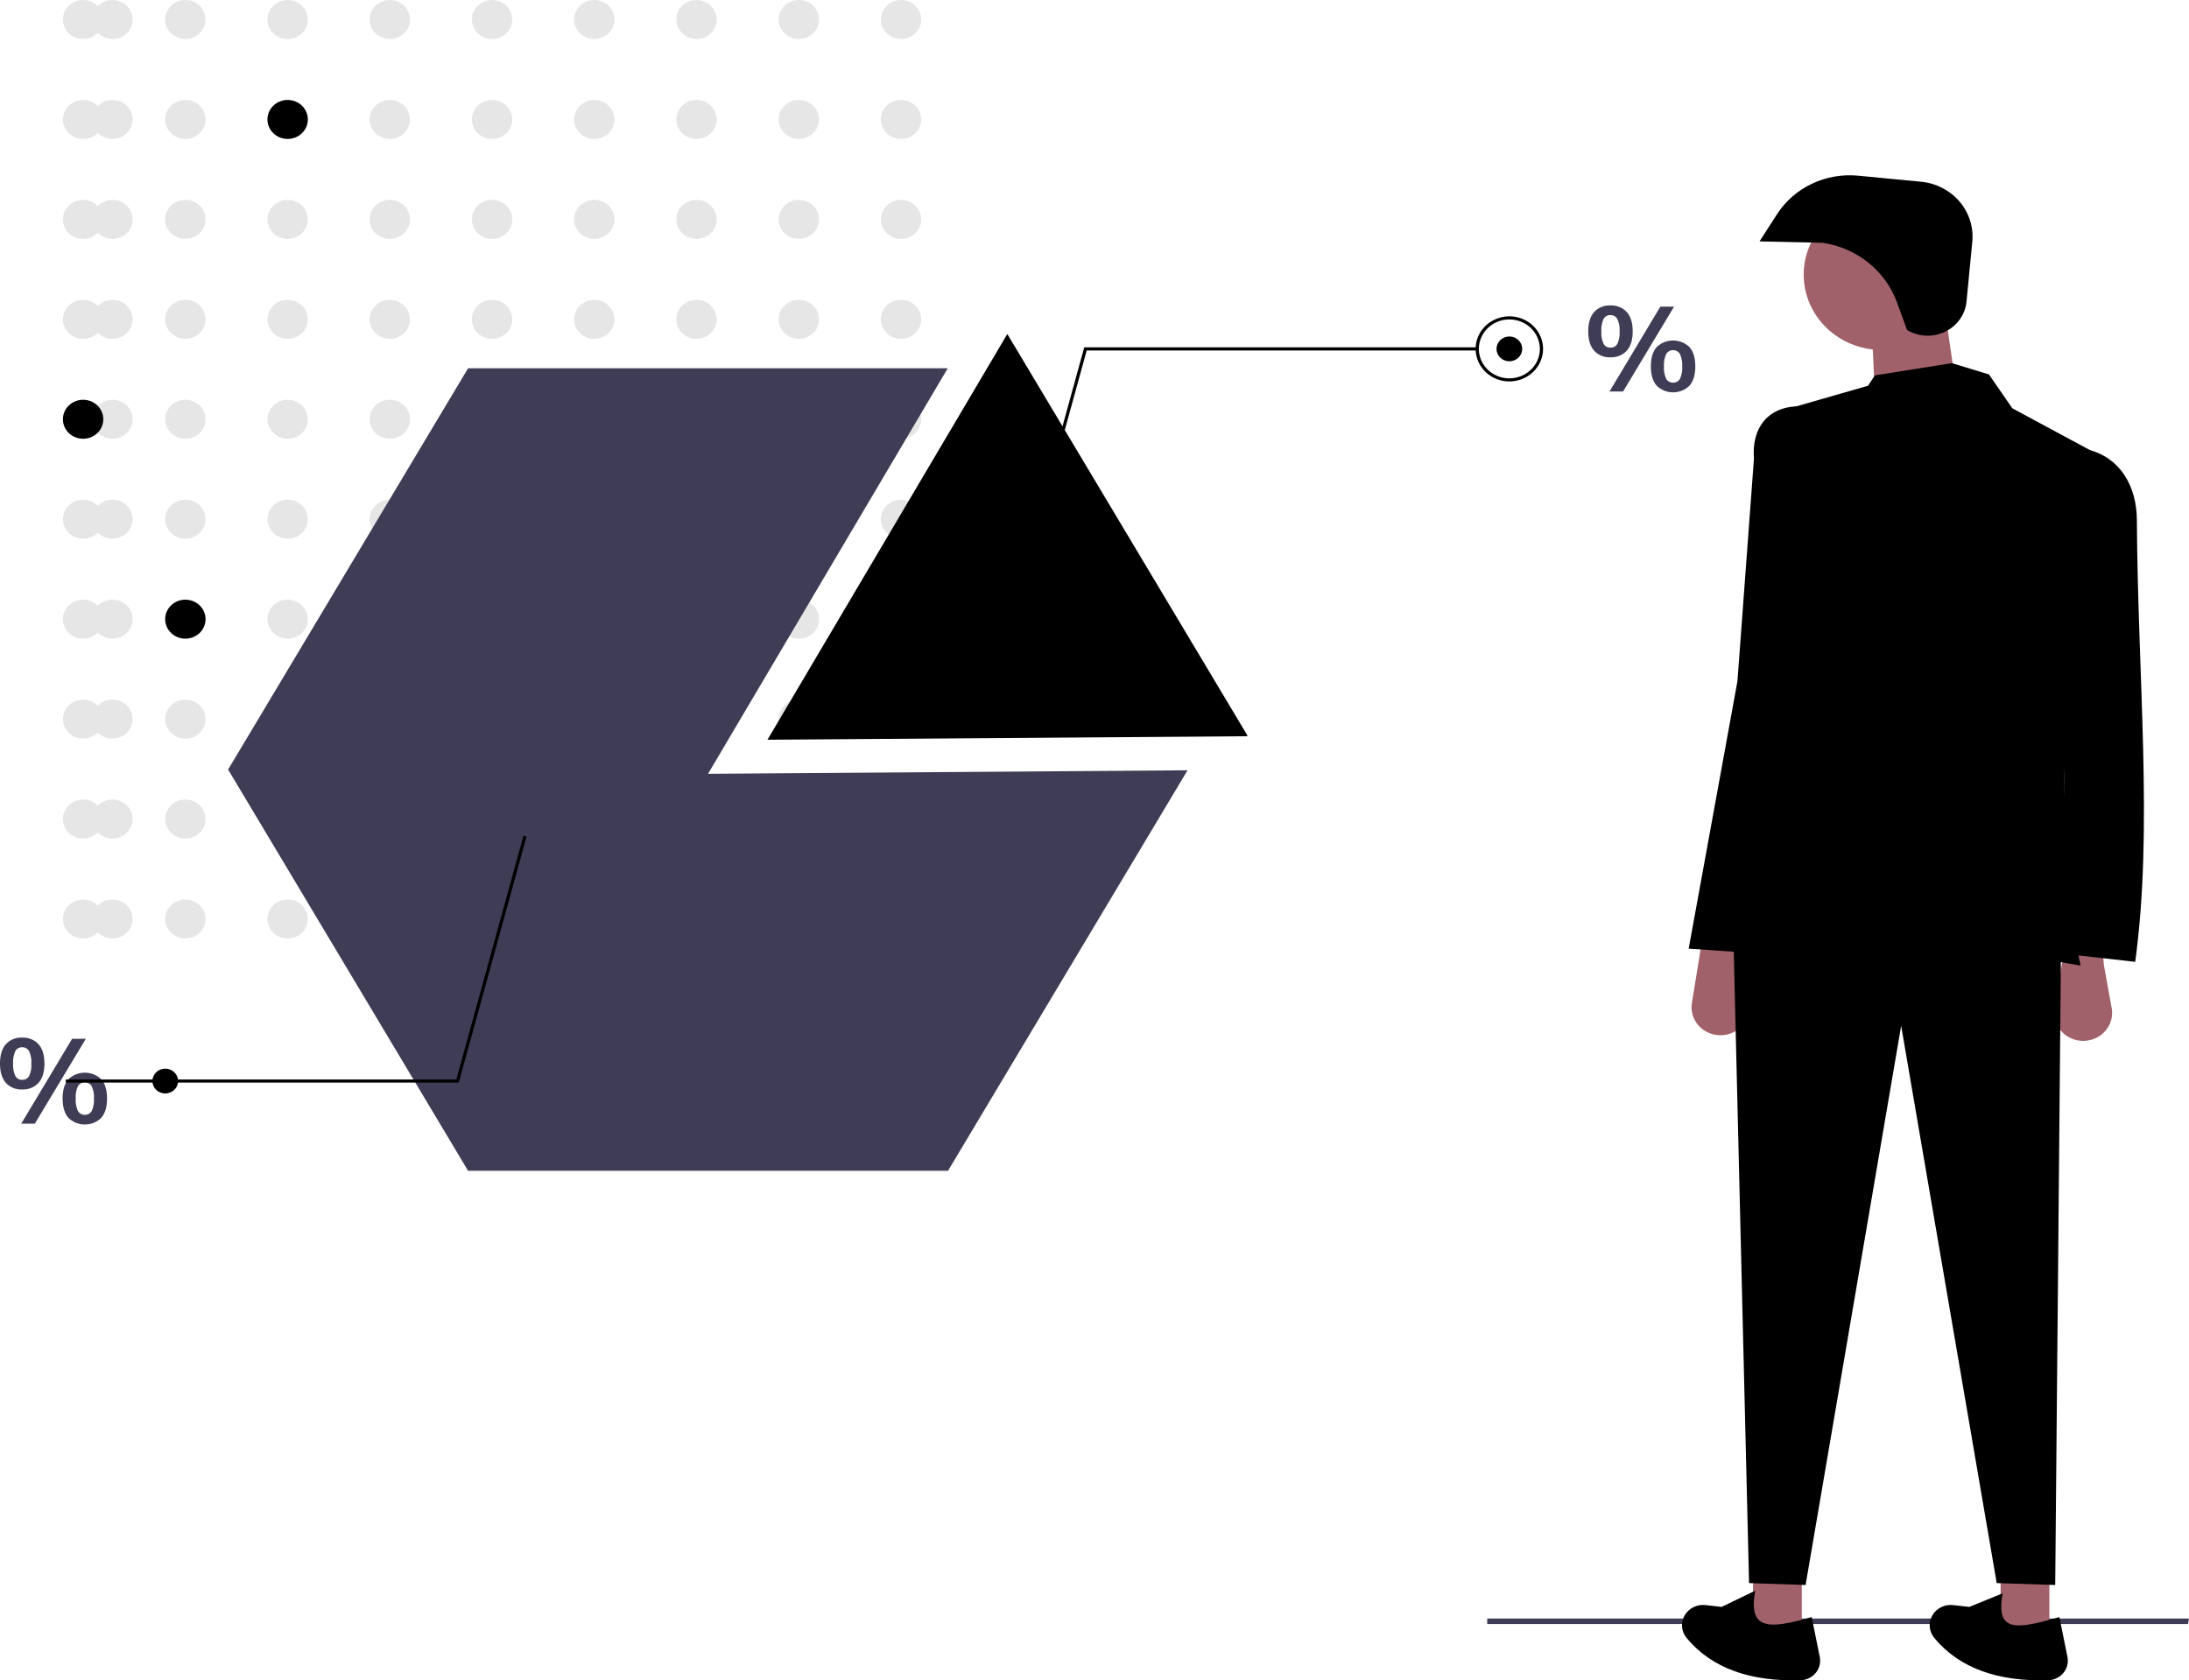 <svg width="577" height="443" viewBox="0 0 577 443" fill="none" xmlns="http://www.w3.org/2000/svg">
<path d="M576.727 428.156H392.019V426.699H577L576.727 428.156Z" fill="#3F3D56"/>
<path d="M29.644 10.281C32.584 10.281 34.968 7.98 34.968 5.141C34.968 2.302 32.584 0 29.644 0C26.704 0 24.32 2.302 24.32 5.141C24.32 7.98 26.704 10.281 29.644 10.281Z" fill="#E6E6E6"/>
<path d="M21.906 10.281C24.846 10.281 27.23 7.98 27.23 5.141C27.23 2.302 24.846 0 21.906 0C18.965 0 16.582 2.302 16.582 5.141C16.582 7.98 18.965 10.281 21.906 10.281Z" fill="#E6E6E6"/>
<path d="M48.859 10.281C51.799 10.281 54.183 7.98 54.183 5.141C54.183 2.302 51.799 0 48.859 0C45.919 0 43.535 2.302 43.535 5.141C43.535 7.98 45.919 10.281 48.859 10.281Z" fill="#E6E6E6"/>
<path d="M75.82 10.281C78.76 10.281 81.144 7.98 81.144 5.141C81.144 2.302 78.76 0 75.82 0C72.879 0 70.496 2.302 70.496 5.141C70.496 7.98 72.879 10.281 75.82 10.281Z" fill="#E6E6E6"/>
<path d="M102.745 10.281C105.686 10.281 108.069 7.98 108.069 5.141C108.069 2.302 105.686 0 102.745 0C99.805 0 97.421 2.302 97.421 5.141C97.421 7.98 99.805 10.281 102.745 10.281Z" fill="#E6E6E6"/>
<path d="M129.706 10.281C132.647 10.281 135.03 7.98 135.03 5.141C135.03 2.302 132.647 0 129.706 0C126.766 0 124.382 2.302 124.382 5.141C124.382 7.98 126.766 10.281 129.706 10.281Z" fill="#E6E6E6"/>
<path d="M156.648 10.281C159.588 10.281 161.972 7.98 161.972 5.141C161.972 2.302 159.588 0 156.648 0C153.707 0 151.324 2.302 151.324 5.141C151.324 7.98 153.707 10.281 156.648 10.281Z" fill="#E6E6E6"/>
<path d="M183.589 10.281C186.529 10.281 188.913 7.98 188.913 5.141C188.913 2.302 186.529 0 183.589 0C180.649 0 178.265 2.302 178.265 5.141C178.265 7.98 180.649 10.281 183.589 10.281Z" fill="#E6E6E6"/>
<path d="M210.566 10.281C213.506 10.281 215.89 7.98 215.89 5.141C215.89 2.302 213.506 0 210.566 0C207.625 0 205.242 2.302 205.242 5.141C205.242 7.98 207.625 10.281 210.566 10.281Z" fill="#E6E6E6"/>
<path d="M237.507 10.281C240.447 10.281 242.831 7.98 242.831 5.141C242.831 2.302 240.447 0 237.507 0C234.567 0 232.183 2.302 232.183 5.141C232.183 7.98 234.567 10.281 237.507 10.281Z" fill="#E6E6E6"/>
<path d="M29.644 36.631C32.584 36.631 34.968 34.33 34.968 31.491C34.968 28.651 32.584 26.35 29.644 26.35C26.704 26.35 24.32 28.651 24.32 31.491C24.32 34.33 26.704 36.631 29.644 36.631Z" fill="#E6E6E6"/>
<path d="M21.906 36.631C24.846 36.631 27.23 34.33 27.23 31.491C27.23 28.651 24.846 26.35 21.906 26.35C18.965 26.35 16.582 28.651 16.582 31.491C16.582 34.33 18.965 36.631 21.906 36.631Z" fill="#E6E6E6"/>
<path d="M48.859 36.631C51.799 36.631 54.183 34.33 54.183 31.491C54.183 28.651 51.799 26.35 48.859 26.35C45.918 26.35 43.535 28.651 43.535 31.491C43.535 34.33 45.918 36.631 48.859 36.631Z" fill="#E6E6E6"/>
<path d="M75.82 36.631C78.76 36.631 81.144 34.33 81.144 31.491C81.144 28.651 78.76 26.35 75.82 26.35C72.879 26.35 70.496 28.651 70.496 31.491C70.496 34.33 72.879 36.631 75.82 36.631Z" fill="black"/>
<path d="M102.745 36.631C105.686 36.631 108.069 34.33 108.069 31.491C108.069 28.651 105.686 26.35 102.745 26.35C99.805 26.35 97.421 28.651 97.421 31.491C97.421 34.33 99.805 36.631 102.745 36.631Z" fill="#E6E6E6"/>
<path d="M129.706 36.631C132.647 36.631 135.03 34.33 135.03 31.491C135.03 28.651 132.647 26.35 129.706 26.35C126.766 26.35 124.382 28.651 124.382 31.491C124.382 34.33 126.766 36.631 129.706 36.631Z" fill="#E6E6E6"/>
<path d="M156.648 36.631C159.588 36.631 161.972 34.33 161.972 31.491C161.972 28.651 159.588 26.35 156.648 26.35C153.707 26.35 151.324 28.651 151.324 31.491C151.324 34.33 153.707 36.631 156.648 36.631Z" fill="#E6E6E6"/>
<path d="M183.589 36.631C186.529 36.631 188.913 34.33 188.913 31.491C188.913 28.651 186.529 26.35 183.589 26.35C180.649 26.35 178.265 28.651 178.265 31.491C178.265 34.33 180.649 36.631 183.589 36.631Z" fill="#E6E6E6"/>
<path d="M210.566 36.631C213.506 36.631 215.89 34.33 215.89 31.491C215.89 28.651 213.506 26.35 210.566 26.35C207.625 26.35 205.242 28.651 205.242 31.491C205.242 34.33 207.625 36.631 210.566 36.631Z" fill="#E6E6E6"/>
<path d="M237.507 36.631C240.447 36.631 242.831 34.33 242.831 31.491C242.831 28.651 240.447 26.35 237.507 26.35C234.567 26.35 232.183 28.651 232.183 31.491C232.183 34.33 234.567 36.631 237.507 36.631Z" fill="#E6E6E6"/>
<path d="M29.644 62.979C32.584 62.979 34.968 60.677 34.968 57.838C34.968 54.999 32.584 52.697 29.644 52.697C26.704 52.697 24.32 54.999 24.32 57.838C24.32 60.677 26.704 62.979 29.644 62.979Z" fill="#E6E6E6"/>
<path d="M21.906 62.979C24.846 62.979 27.23 60.677 27.23 57.838C27.23 54.999 24.846 52.697 21.906 52.697C18.965 52.697 16.582 54.999 16.582 57.838C16.582 60.677 18.965 62.979 21.906 62.979Z" fill="#E6E6E6"/>
<path d="M48.859 62.979C51.799 62.979 54.183 60.677 54.183 57.838C54.183 54.999 51.799 52.697 48.859 52.697C45.918 52.697 43.535 54.999 43.535 57.838C43.535 60.677 45.918 62.979 48.859 62.979Z" fill="#E6E6E6"/>
<path d="M75.82 62.979C78.76 62.979 81.144 60.677 81.144 57.838C81.144 54.999 78.76 52.697 75.82 52.697C72.879 52.697 70.496 54.999 70.496 57.838C70.496 60.677 72.879 62.979 75.82 62.979Z" fill="#E6E6E6"/>
<path d="M102.745 62.979C105.686 62.979 108.069 60.677 108.069 57.838C108.069 54.999 105.686 52.697 102.745 52.697C99.805 52.697 97.421 54.999 97.421 57.838C97.421 60.677 99.805 62.979 102.745 62.979Z" fill="#E6E6E6"/>
<path d="M129.706 62.979C132.647 62.979 135.03 60.677 135.03 57.838C135.03 54.999 132.647 52.697 129.706 52.697C126.766 52.697 124.382 54.999 124.382 57.838C124.382 60.677 126.766 62.979 129.706 62.979Z" fill="#E6E6E6"/>
<path d="M156.648 62.979C159.588 62.979 161.972 60.677 161.972 57.838C161.972 54.999 159.588 52.697 156.648 52.697C153.707 52.697 151.324 54.999 151.324 57.838C151.324 60.677 153.707 62.979 156.648 62.979Z" fill="#E6E6E6"/>
<path d="M183.589 62.979C186.529 62.979 188.913 60.677 188.913 57.838C188.913 54.999 186.529 52.697 183.589 52.697C180.649 52.697 178.265 54.999 178.265 57.838C178.265 60.677 180.649 62.979 183.589 62.979Z" fill="#E6E6E6"/>
<path d="M210.566 62.979C213.506 62.979 215.89 60.677 215.89 57.838C215.89 54.999 213.506 52.697 210.566 52.697C207.625 52.697 205.242 54.999 205.242 57.838C205.242 60.677 207.625 62.979 210.566 62.979Z" fill="#E6E6E6"/>
<path d="M237.507 62.979C240.447 62.979 242.831 60.677 242.831 57.838C242.831 54.999 240.447 52.697 237.507 52.697C234.567 52.697 232.183 54.999 232.183 57.838C232.183 60.677 234.567 62.979 237.507 62.979Z" fill="#E6E6E6"/>
<path d="M29.644 89.329C32.584 89.329 34.968 87.027 34.968 84.188C34.968 81.349 32.584 79.047 29.644 79.047C26.704 79.047 24.32 81.349 24.32 84.188C24.32 87.027 26.704 89.329 29.644 89.329Z" fill="#E6E6E6"/>
<path d="M21.906 89.329C24.846 89.329 27.23 87.027 27.23 84.188C27.23 81.349 24.846 79.047 21.906 79.047C18.965 79.047 16.582 81.349 16.582 84.188C16.582 87.027 18.965 89.329 21.906 89.329Z" fill="#E6E6E6"/>
<path d="M48.859 89.329C51.799 89.329 54.183 87.027 54.183 84.188C54.183 81.349 51.799 79.047 48.859 79.047C45.918 79.047 43.535 81.349 43.535 84.188C43.535 87.027 45.918 89.329 48.859 89.329Z" fill="#E6E6E6"/>
<path d="M75.82 89.329C78.76 89.329 81.144 87.027 81.144 84.188C81.144 81.349 78.76 79.047 75.82 79.047C72.879 79.047 70.496 81.349 70.496 84.188C70.496 87.027 72.879 89.329 75.82 89.329Z" fill="#E6E6E6"/>
<path d="M102.745 89.329C105.686 89.329 108.069 87.027 108.069 84.188C108.069 81.349 105.686 79.047 102.745 79.047C99.805 79.047 97.421 81.349 97.421 84.188C97.421 87.027 99.805 89.329 102.745 89.329Z" fill="#E6E6E6"/>
<path d="M129.706 89.329C132.647 89.329 135.03 87.027 135.03 84.188C135.03 81.349 132.647 79.047 129.706 79.047C126.766 79.047 124.382 81.349 124.382 84.188C124.382 87.027 126.766 89.329 129.706 89.329Z" fill="#E6E6E6"/>
<path d="M156.648 89.329C159.588 89.329 161.972 87.027 161.972 84.188C161.972 81.349 159.588 79.047 156.648 79.047C153.707 79.047 151.324 81.349 151.324 84.188C151.324 87.027 153.707 89.329 156.648 89.329Z" fill="#E6E6E6"/>
<path d="M183.589 89.329C186.529 89.329 188.913 87.027 188.913 84.188C188.913 81.349 186.529 79.047 183.589 79.047C180.649 79.047 178.265 81.349 178.265 84.188C178.265 87.027 180.649 89.329 183.589 89.329Z" fill="#E6E6E6"/>
<path d="M210.566 89.329C213.506 89.329 215.89 87.027 215.89 84.188C215.89 81.349 213.506 79.047 210.566 79.047C207.625 79.047 205.242 81.349 205.242 84.188C205.242 87.027 207.625 89.329 210.566 89.329Z" fill="#E6E6E6"/>
<path d="M237.507 89.329C240.447 89.329 242.831 87.027 242.831 84.188C242.831 81.349 240.447 79.047 237.507 79.047C234.567 79.047 232.183 81.349 232.183 84.188C232.183 87.027 234.567 89.329 237.507 89.329Z" fill="#E6E6E6"/>
<path d="M29.644 115.674C32.584 115.674 34.968 113.372 34.968 110.533C34.968 107.694 32.584 105.393 29.644 105.393C26.704 105.393 24.32 107.694 24.32 110.533C24.32 113.372 26.704 115.674 29.644 115.674Z" fill="#E6E6E6"/>
<path d="M21.906 115.674C24.846 115.674 27.23 113.372 27.23 110.533C27.23 107.694 24.846 105.393 21.906 105.393C18.965 105.393 16.582 107.694 16.582 110.533C16.582 113.372 18.965 115.674 21.906 115.674Z" fill="black"/>
<path d="M48.859 115.674C51.799 115.674 54.183 113.372 54.183 110.533C54.183 107.694 51.799 105.393 48.859 105.393C45.918 105.393 43.535 107.694 43.535 110.533C43.535 113.372 45.918 115.674 48.859 115.674Z" fill="#E6E6E6"/>
<path d="M75.82 115.674C78.76 115.674 81.144 113.372 81.144 110.533C81.144 107.694 78.76 105.393 75.82 105.393C72.879 105.393 70.496 107.694 70.496 110.533C70.496 113.372 72.879 115.674 75.82 115.674Z" fill="#E6E6E6"/>
<path d="M102.745 115.674C105.686 115.674 108.069 113.372 108.069 110.533C108.069 107.694 105.686 105.393 102.745 105.393C99.805 105.393 97.421 107.694 97.421 110.533C97.421 113.372 99.805 115.674 102.745 115.674Z" fill="#E6E6E6"/>
<path d="M129.706 115.674C132.647 115.674 135.03 113.372 135.03 110.533C135.03 107.694 132.647 105.393 129.706 105.393C126.766 105.393 124.382 107.694 124.382 110.533C124.382 113.372 126.766 115.674 129.706 115.674Z" fill="#E6E6E6"/>
<path d="M156.648 115.674C159.588 115.674 161.972 113.372 161.972 110.533C161.972 107.694 159.588 105.393 156.648 105.393C153.707 105.393 151.324 107.694 151.324 110.533C151.324 113.372 153.707 115.674 156.648 115.674Z" fill="#E6E6E6"/>
<path d="M183.589 115.674C186.529 115.674 188.913 113.372 188.913 110.533C188.913 107.694 186.529 105.393 183.589 105.393C180.649 105.393 178.265 107.694 178.265 110.533C178.265 113.372 180.649 115.674 183.589 115.674Z" fill="#E6E6E6"/>
<path d="M210.566 115.674C213.506 115.674 215.89 113.372 215.89 110.533C215.89 107.694 213.506 105.393 210.566 105.393C207.625 105.393 205.242 107.694 205.242 110.533C205.242 113.372 207.625 115.674 210.566 115.674Z" fill="#E6E6E6"/>
<path d="M237.507 115.674C240.447 115.674 242.831 113.372 242.831 110.533C242.831 107.694 240.447 105.393 237.507 105.393C234.567 105.393 232.183 107.694 232.183 110.533C232.183 113.372 234.567 115.674 237.507 115.674Z" fill="#E6E6E6"/>
<path d="M29.644 142.022C32.584 142.022 34.968 139.72 34.968 136.881C34.968 134.042 32.584 131.74 29.644 131.74C26.704 131.74 24.32 134.042 24.32 136.881C24.32 139.72 26.704 142.022 29.644 142.022Z" fill="#E6E6E6"/>
<path d="M21.906 142.022C24.846 142.022 27.23 139.72 27.23 136.881C27.23 134.042 24.846 131.74 21.906 131.74C18.965 131.74 16.582 134.042 16.582 136.881C16.582 139.72 18.965 142.022 21.906 142.022Z" fill="#E6E6E6"/>
<path d="M48.859 142.022C51.799 142.022 54.183 139.72 54.183 136.881C54.183 134.042 51.799 131.74 48.859 131.74C45.918 131.74 43.535 134.042 43.535 136.881C43.535 139.72 45.918 142.022 48.859 142.022Z" fill="#E6E6E6"/>
<path d="M75.82 142.022C78.76 142.022 81.144 139.72 81.144 136.881C81.144 134.042 78.76 131.74 75.82 131.74C72.879 131.74 70.496 134.042 70.496 136.881C70.496 139.72 72.879 142.022 75.82 142.022Z" fill="#E6E6E6"/>
<path d="M102.745 142.022C105.686 142.022 108.069 139.72 108.069 136.881C108.069 134.042 105.686 131.74 102.745 131.74C99.805 131.74 97.421 134.042 97.421 136.881C97.421 139.72 99.805 142.022 102.745 142.022Z" fill="#E6E6E6"/>
<path d="M129.706 142.022C132.647 142.022 135.03 139.72 135.03 136.881C135.03 134.042 132.647 131.74 129.706 131.74C126.766 131.74 124.382 134.042 124.382 136.881C124.382 139.72 126.766 142.022 129.706 142.022Z" fill="#E6E6E6"/>
<path d="M156.648 142.022C159.588 142.022 161.972 139.72 161.972 136.881C161.972 134.042 159.588 131.74 156.648 131.74C153.707 131.74 151.324 134.042 151.324 136.881C151.324 139.72 153.707 142.022 156.648 142.022Z" fill="#E6E6E6"/>
<path d="M183.589 142.022C186.529 142.022 188.913 139.72 188.913 136.881C188.913 134.042 186.529 131.74 183.589 131.74C180.649 131.74 178.265 134.042 178.265 136.881C178.265 139.72 180.649 142.022 183.589 142.022Z" fill="#E6E6E6"/>
<path d="M210.566 142.022C213.506 142.022 215.89 139.72 215.89 136.881C215.89 134.042 213.506 131.74 210.566 131.74C207.625 131.74 205.242 134.042 205.242 136.881C205.242 139.72 207.625 142.022 210.566 142.022Z" fill="#E6E6E6"/>
<path d="M237.507 142.022C240.447 142.022 242.831 139.72 242.831 136.881C242.831 134.042 240.447 131.74 237.507 131.74C234.567 131.74 232.183 134.042 232.183 136.881C232.183 139.72 234.567 142.022 237.507 142.022Z" fill="#E6E6E6"/>
<path d="M29.644 168.374C32.584 168.374 34.968 166.072 34.968 163.233C34.968 160.394 32.584 158.093 29.644 158.093C26.704 158.093 24.32 160.394 24.32 163.233C24.32 166.072 26.704 168.374 29.644 168.374Z" fill="#E6E6E6"/>
<path d="M21.906 168.374C24.846 168.374 27.23 166.072 27.23 163.233C27.23 160.394 24.846 158.093 21.906 158.093C18.965 158.093 16.582 160.394 16.582 163.233C16.582 166.072 18.965 168.374 21.906 168.374Z" fill="#E6E6E6"/>
<path d="M48.859 168.374C51.799 168.374 54.183 166.072 54.183 163.233C54.183 160.394 51.799 158.093 48.859 158.093C45.918 158.093 43.535 160.394 43.535 163.233C43.535 166.072 45.918 168.374 48.859 168.374Z" fill="black"/>
<path d="M75.82 168.374C78.76 168.374 81.144 166.072 81.144 163.233C81.144 160.394 78.76 158.093 75.82 158.093C72.879 158.093 70.496 160.394 70.496 163.233C70.496 166.072 72.879 168.374 75.82 168.374Z" fill="#E6E6E6"/>
<path d="M102.745 168.374C105.686 168.374 108.069 166.072 108.069 163.233C108.069 160.394 105.686 158.093 102.745 158.093C99.805 158.093 97.421 160.394 97.421 163.233C97.421 166.072 99.805 168.374 102.745 168.374Z" fill="#E6E6E6"/>
<path d="M129.706 168.374C132.647 168.374 135.03 166.072 135.03 163.233C135.03 160.394 132.647 158.093 129.706 158.093C126.766 158.093 124.382 160.394 124.382 163.233C124.382 166.072 126.766 168.374 129.706 168.374Z" fill="#E6E6E6"/>
<path d="M156.648 168.374C159.588 168.374 161.972 166.072 161.972 163.233C161.972 160.394 159.588 158.093 156.648 158.093C153.707 158.093 151.324 160.394 151.324 163.233C151.324 166.072 153.707 168.374 156.648 168.374Z" fill="#E6E6E6"/>
<path d="M183.589 168.374C186.529 168.374 188.913 166.072 188.913 163.233C188.913 160.394 186.529 158.093 183.589 158.093C180.649 158.093 178.265 160.394 178.265 163.233C178.265 166.072 180.649 168.374 183.589 168.374Z" fill="#E6E6E6"/>
<path d="M210.566 168.374C213.506 168.374 215.89 166.072 215.89 163.233C215.89 160.394 213.506 158.093 210.566 158.093C207.625 158.093 205.242 160.394 205.242 163.233C205.242 166.072 207.625 168.374 210.566 168.374Z" fill="#E6E6E6"/>
<path d="M237.507 168.374C240.447 168.374 242.831 166.072 242.831 163.233C242.831 160.394 240.447 158.093 237.507 158.093C234.567 158.093 232.183 160.394 232.183 163.233C232.183 166.072 234.567 168.374 237.507 168.374Z" fill="#E6E6E6"/>
<path d="M29.644 194.724C32.584 194.724 34.968 192.422 34.968 189.583C34.968 186.744 32.584 184.442 29.644 184.442C26.704 184.442 24.32 186.744 24.32 189.583C24.32 192.422 26.704 194.724 29.644 194.724Z" fill="#E6E6E6"/>
<path d="M21.906 194.724C24.846 194.724 27.23 192.422 27.23 189.583C27.23 186.744 24.846 184.442 21.906 184.442C18.965 184.442 16.582 186.744 16.582 189.583C16.582 192.422 18.965 194.724 21.906 194.724Z" fill="#E6E6E6"/>
<path d="M48.859 194.724C51.799 194.724 54.183 192.422 54.183 189.583C54.183 186.744 51.799 184.442 48.859 184.442C45.918 184.442 43.535 186.744 43.535 189.583C43.535 192.422 45.918 194.724 48.859 194.724Z" fill="#E6E6E6"/>
<path d="M75.82 194.724C78.76 194.724 81.144 192.422 81.144 189.583C81.144 186.744 78.76 184.442 75.82 184.442C72.879 184.442 70.496 186.744 70.496 189.583C70.496 192.422 72.879 194.724 75.82 194.724Z" fill="#E6E6E6"/>
<path d="M102.745 194.724C105.686 194.724 108.069 192.422 108.069 189.583C108.069 186.744 105.686 184.442 102.745 184.442C99.805 184.442 97.421 186.744 97.421 189.583C97.421 192.422 99.805 194.724 102.745 194.724Z" fill="#E6E6E6"/>
<path d="M129.706 194.724C132.647 194.724 135.03 192.422 135.03 189.583C135.03 186.744 132.647 184.442 129.706 184.442C126.766 184.442 124.382 186.744 124.382 189.583C124.382 192.422 126.766 194.724 129.706 194.724Z" fill="#E6E6E6"/>
<path d="M156.648 194.724C159.588 194.724 161.972 192.422 161.972 189.583C161.972 186.744 159.588 184.442 156.648 184.442C153.707 184.442 151.324 186.744 151.324 189.583C151.324 192.422 153.707 194.724 156.648 194.724Z" fill="#E6E6E6"/>
<path d="M183.589 194.724C186.529 194.724 188.913 192.422 188.913 189.583C188.913 186.744 186.529 184.442 183.589 184.442C180.649 184.442 178.265 186.744 178.265 189.583C178.265 192.422 180.649 194.724 183.589 194.724Z" fill="#E6E6E6"/>
<path d="M210.566 194.724C213.506 194.724 215.89 192.422 215.89 189.583C215.89 186.744 213.506 184.442 210.566 184.442C207.625 184.442 205.242 186.744 205.242 189.583C205.242 192.422 207.625 194.724 210.566 194.724Z" fill="#E6E6E6"/>
<path d="M237.507 194.724C240.447 194.724 242.831 192.422 242.831 189.583C242.831 186.744 240.447 184.442 237.507 184.442C234.567 184.442 232.183 186.744 232.183 189.583C232.183 192.422 234.567 194.724 237.507 194.724Z" fill="#E6E6E6"/>
<path d="M29.644 221.069C32.584 221.069 34.968 218.767 34.968 215.928C34.968 213.089 32.584 210.788 29.644 210.788C26.704 210.788 24.32 213.089 24.32 215.928C24.32 218.767 26.704 221.069 29.644 221.069Z" fill="#E6E6E6"/>
<path d="M21.906 221.069C24.846 221.069 27.23 218.767 27.23 215.928C27.23 213.089 24.846 210.788 21.906 210.788C18.965 210.788 16.582 213.089 16.582 215.928C16.582 218.767 18.965 221.069 21.906 221.069Z" fill="#E6E6E6"/>
<path d="M48.859 221.069C51.799 221.069 54.183 218.767 54.183 215.928C54.183 213.089 51.799 210.788 48.859 210.788C45.918 210.788 43.535 213.089 43.535 215.928C43.535 218.767 45.918 221.069 48.859 221.069Z" fill="#E6E6E6"/>
<path d="M75.82 221.069C78.76 221.069 81.144 218.767 81.144 215.928C81.144 213.089 78.76 210.788 75.82 210.788C72.879 210.788 70.496 213.089 70.496 215.928C70.496 218.767 72.879 221.069 75.82 221.069Z" fill="#E6E6E6"/>
<path d="M102.745 221.069C105.686 221.069 108.069 218.767 108.069 215.928C108.069 213.089 105.686 210.788 102.745 210.788C99.805 210.788 97.421 213.089 97.421 215.928C97.421 218.767 99.805 221.069 102.745 221.069Z" fill="#E6E6E6"/>
<path d="M129.706 221.069C132.647 221.069 135.03 218.767 135.03 215.928C135.03 213.089 132.647 210.788 129.706 210.788C126.766 210.788 124.382 213.089 124.382 215.928C124.382 218.767 126.766 221.069 129.706 221.069Z" fill="#E6E6E6"/>
<path d="M156.648 221.069C159.588 221.069 161.972 218.767 161.972 215.928C161.972 213.089 159.588 210.788 156.648 210.788C153.707 210.788 151.324 213.089 151.324 215.928C151.324 218.767 153.707 221.069 156.648 221.069Z" fill="#E6E6E6"/>
<path d="M183.589 221.069C186.529 221.069 188.913 218.767 188.913 215.928C188.913 213.089 186.529 210.788 183.589 210.788C180.649 210.788 178.265 213.089 178.265 215.928C178.265 218.767 180.649 221.069 183.589 221.069Z" fill="#E6E6E6"/>
<path d="M210.566 221.069C213.506 221.069 215.89 218.767 215.89 215.928C215.89 213.089 213.506 210.788 210.566 210.788C207.625 210.788 205.242 213.089 205.242 215.928C205.242 218.767 207.625 221.069 210.566 221.069Z" fill="#E6E6E6"/>
<path d="M237.507 221.069C240.447 221.069 242.831 218.767 242.831 215.928C242.831 213.089 240.447 210.788 237.507 210.788C234.567 210.788 232.183 213.089 232.183 215.928C232.183 218.767 234.567 221.069 237.507 221.069Z" fill="#E6E6E6"/>
<path d="M29.644 247.419C32.584 247.419 34.968 245.117 34.968 242.278C34.968 239.439 32.584 237.138 29.644 237.138C26.704 237.138 24.32 239.439 24.32 242.278C24.32 245.117 26.704 247.419 29.644 247.419Z" fill="#E6E6E6"/>
<path d="M21.906 247.419C24.846 247.419 27.23 245.117 27.23 242.278C27.23 239.439 24.846 237.138 21.906 237.138C18.965 237.138 16.582 239.439 16.582 242.278C16.582 245.117 18.965 247.419 21.906 247.419Z" fill="#E6E6E6"/>
<path d="M48.859 247.419C51.799 247.419 54.183 245.117 54.183 242.278C54.183 239.439 51.799 237.138 48.859 237.138C45.918 237.138 43.535 239.439 43.535 242.278C43.535 245.117 45.918 247.419 48.859 247.419Z" fill="#E6E6E6"/>
<path d="M75.82 247.419C78.76 247.419 81.144 245.117 81.144 242.278C81.144 239.439 78.76 237.138 75.82 237.138C72.879 237.138 70.496 239.439 70.496 242.278C70.496 245.117 72.879 247.419 75.82 247.419Z" fill="#E6E6E6"/>
<path d="M102.745 247.419C105.686 247.419 108.069 245.117 108.069 242.278C108.069 239.439 105.686 237.138 102.745 237.138C99.805 237.138 97.421 239.439 97.421 242.278C97.421 245.117 99.805 247.419 102.745 247.419Z" fill="#E6E6E6"/>
<path d="M129.706 247.419C132.647 247.419 135.03 245.117 135.03 242.278C135.03 239.439 132.647 237.138 129.706 237.138C126.766 237.138 124.382 239.439 124.382 242.278C124.382 245.117 126.766 247.419 129.706 247.419Z" fill="#E6E6E6"/>
<path d="M156.648 247.419C159.588 247.419 161.972 245.117 161.972 242.278C161.972 239.439 159.588 237.138 156.648 237.138C153.707 237.138 151.324 239.439 151.324 242.278C151.324 245.117 153.707 247.419 156.648 247.419Z" fill="#E6E6E6"/>
<path d="M183.589 247.419C186.529 247.419 188.913 245.117 188.913 242.278C188.913 239.439 186.529 237.138 183.589 237.138C180.649 237.138 178.265 239.439 178.265 242.278C178.265 245.117 180.649 247.419 183.589 247.419Z" fill="#E6E6E6"/>
<path d="M210.566 247.419C213.506 247.419 215.89 245.117 215.89 242.278C215.89 239.439 213.506 237.138 210.566 237.138C207.625 237.138 205.242 239.439 205.242 242.278C205.242 245.117 207.625 247.419 210.566 247.419Z" fill="#E6E6E6"/>
<path d="M237.507 247.419C240.447 247.419 242.831 245.117 242.831 242.278C242.831 239.439 240.447 237.138 237.507 237.138C234.567 237.138 232.183 239.439 232.183 242.278C232.183 245.117 234.567 247.419 237.507 247.419Z" fill="#E6E6E6"/>
<path d="M186.635 203.998L249.821 97.088H123.381L60.129 202.875L123.381 308.663H249.888L313.023 203.073L186.635 203.998Z" fill="#3F3D56"/>
<path d="M328.689 194.096L328.807 193.898L265.554 88.111H265.486L202.3 195.02L328.689 194.096Z" fill="black"/>
<path d="M420.194 92.451C419.163 91.288 418.648 89.586 418.648 87.344C418.648 85.123 419.163 83.431 420.194 82.268C420.725 81.685 421.386 81.225 422.127 80.922C422.868 80.621 423.67 80.484 424.474 80.524C425.285 80.483 426.095 80.619 426.844 80.921C427.593 81.222 428.263 81.683 428.803 82.268C429.844 83.431 430.365 85.123 430.365 87.344C430.365 89.586 429.845 91.288 428.803 92.451C428.263 93.036 427.593 93.497 426.844 93.799C426.095 94.1 425.285 94.236 424.474 94.195C423.67 94.235 422.868 94.099 422.127 93.796C421.386 93.494 420.725 93.034 420.194 92.451ZM426.33 90.644C426.794 89.605 426.995 88.473 426.916 87.344C426.992 86.228 426.785 85.112 426.313 84.091C426.138 83.77 425.873 83.503 425.547 83.322C425.221 83.141 424.849 83.054 424.474 83.07C424.105 83.056 423.741 83.145 423.423 83.326C423.106 83.507 422.849 83.773 422.684 84.091C422.224 85.115 422.023 86.23 422.098 87.344C422.021 88.468 422.222 89.594 422.684 90.628C422.849 90.946 423.106 91.212 423.423 91.393C423.741 91.575 424.105 91.663 424.474 91.649C424.85 91.67 425.225 91.587 425.554 91.408C425.883 91.23 426.152 90.965 426.33 90.644V90.644ZM424.247 103.215L437.656 80.838H441.269L427.827 103.215H424.247ZM436.696 101.691C435.665 100.528 435.15 98.815 435.15 96.552C435.15 94.332 435.665 92.645 436.696 91.492C437.262 90.944 437.934 90.51 438.674 90.213C439.414 89.916 440.207 89.764 441.009 89.764C441.81 89.764 442.603 89.916 443.343 90.213C444.083 90.51 444.755 90.944 445.321 91.492C446.351 92.645 446.867 94.342 446.867 96.584C446.867 98.826 446.352 100.528 445.321 101.691C444.758 102.243 444.087 102.682 443.346 102.981C442.606 103.281 441.811 103.435 441.009 103.435C440.206 103.435 439.411 103.281 438.671 102.981C437.931 102.682 437.259 102.243 436.696 101.691ZM442.831 99.868C443.293 98.833 443.494 97.708 443.417 96.584C443.493 95.468 443.287 94.352 442.815 93.331C442.633 93.021 442.369 92.763 442.05 92.583C441.732 92.404 441.369 92.309 441 92.309C440.631 92.309 440.269 92.404 439.95 92.583C439.631 92.763 439.367 93.021 439.186 93.331C438.726 94.355 438.525 95.47 438.6 96.584C438.523 97.708 438.724 98.833 439.186 99.868C439.369 100.178 439.634 100.436 439.955 100.615C440.275 100.795 440.638 100.889 441.008 100.889C441.378 100.889 441.742 100.795 442.062 100.615C442.382 100.436 442.647 100.178 442.831 99.868V99.868Z" fill="#3F3D56"/>
<path d="M1.546 285.475C0.515 284.312 -0 282.61 -0 280.368C-0 278.147 0.515 276.455 1.546 275.292C2.077 274.708 2.737 274.248 3.479 273.946C4.22 273.644 5.022 273.508 5.825 273.548C6.636 273.507 7.446 273.643 8.196 273.944C8.945 274.246 9.615 274.707 10.155 275.292C11.196 276.455 11.716 278.147 11.717 280.368C11.717 282.61 11.196 284.312 10.155 285.475C9.615 286.06 8.945 286.52 8.196 286.822C7.446 287.124 6.636 287.26 5.825 287.219C5.022 287.259 4.22 287.122 3.479 286.82C2.737 286.518 2.077 286.058 1.546 285.475V285.475ZM7.681 283.668C8.146 282.628 8.347 281.497 8.267 280.368C8.344 279.252 8.137 278.136 7.664 277.115C7.49 276.794 7.224 276.527 6.899 276.346C6.573 276.165 6.201 276.078 5.825 276.094C5.457 276.08 5.092 276.169 4.775 276.35C4.457 276.531 4.201 276.797 4.036 277.115C3.576 278.139 3.375 279.254 3.449 280.368C3.373 281.492 3.574 282.617 4.036 283.652C4.201 283.97 4.457 284.236 4.775 284.417C5.092 284.598 5.457 284.687 5.825 284.673C6.202 284.694 6.577 284.611 6.906 284.432C7.234 284.254 7.504 283.989 7.681 283.668V283.668ZM5.598 296.239L19.008 273.862H22.62L9.178 296.239H5.598ZM18.048 294.714C17.017 293.551 16.501 291.839 16.502 289.576C16.502 287.355 17.017 285.669 18.048 284.516C18.613 283.968 19.286 283.534 20.026 283.237C20.766 282.94 21.559 282.788 22.36 282.788C23.162 282.788 23.955 282.94 24.695 283.237C25.435 283.534 26.107 283.968 26.673 284.516C27.703 285.669 28.218 287.366 28.219 289.607C28.219 291.849 27.703 293.552 26.673 294.714C26.11 295.267 25.438 295.706 24.698 296.005C23.958 296.304 23.163 296.459 22.36 296.459C21.558 296.459 20.763 296.304 20.023 296.005C19.282 295.706 18.611 295.267 18.048 294.714V294.714ZM24.182 292.892C24.644 291.857 24.845 290.732 24.768 289.607C24.845 288.492 24.638 287.376 24.166 286.355C23.985 286.045 23.721 285.787 23.402 285.607C23.083 285.428 22.721 285.333 22.352 285.333C21.983 285.333 21.62 285.428 21.302 285.607C20.983 285.787 20.719 286.045 20.537 286.355C20.077 287.379 19.877 288.494 19.951 289.607C19.875 290.731 20.076 291.857 20.537 292.892C20.721 293.202 20.986 293.46 21.306 293.639C21.626 293.818 21.99 293.913 22.36 293.913C22.73 293.913 23.093 293.818 23.413 293.639C23.733 293.46 23.999 293.202 24.182 292.892V292.892Z" fill="#3F3D56"/>
<path d="M268.756 156.65L267.937 156.44L285.796 91.572H389.382V92.389H286.447L268.756 156.65Z" fill="black"/>
<path d="M397.852 100.56C396.094 100.56 394.376 100.057 392.914 99.114C391.453 98.171 390.314 96.831 389.641 95.263C388.968 93.695 388.792 91.969 389.135 90.305C389.478 88.64 390.325 87.111 391.568 85.911C392.81 84.711 394.394 83.894 396.118 83.562C397.842 83.231 399.629 83.401 401.253 84.051C402.877 84.7 404.265 85.8 405.241 87.211C406.218 88.623 406.739 90.282 406.739 91.979C406.736 94.254 405.799 96.435 404.133 98.044C402.467 99.653 400.208 100.558 397.852 100.56V100.56ZM397.852 84.215C396.261 84.215 394.707 84.67 393.385 85.523C392.062 86.376 391.032 87.589 390.423 89.008C389.814 90.426 389.655 91.987 389.965 93.494C390.276 95 391.041 96.383 392.166 97.469C393.291 98.555 394.723 99.294 396.283 99.594C397.843 99.893 399.46 99.74 400.929 99.152C402.398 98.564 403.654 97.569 404.537 96.292C405.421 95.016 405.893 93.514 405.893 91.979C405.89 89.921 405.042 87.947 403.535 86.492C402.027 85.036 399.984 84.217 397.852 84.215V84.215Z" fill="black"/>
<path d="M397.85 95.245C399.72 95.245 401.236 93.782 401.236 91.976C401.236 90.171 399.72 88.707 397.85 88.707C395.98 88.707 394.465 90.171 394.465 91.976C394.465 93.782 395.98 95.245 397.85 95.245Z" fill="black"/>
<path d="M137.973 220.331L138.792 220.541L120.933 285.409H17.347V284.592H120.282L137.973 220.331Z" fill="black"/>
<path d="M43.557 288.271C45.427 288.271 46.943 286.808 46.943 285.002C46.943 283.197 45.427 281.733 43.557 281.733C41.687 281.733 40.172 283.197 40.172 285.002C40.172 286.808 41.687 288.271 43.557 288.271Z" fill="black"/>
<path d="M474.936 414.377H462.086V431.253H474.936V414.377Z" fill="#A0616A"/>
<path d="M540.194 414.377H527.343V431.253H540.194V414.377Z" fill="#A0616A"/>
<path d="M549.113 274.411C548.012 274.411 546.924 274.181 545.924 273.736C544.923 273.291 544.035 272.642 543.319 271.834C542.603 271.026 542.077 270.078 541.777 269.055C541.476 268.032 541.409 266.958 541.58 265.907L543.685 252.951L544.311 249.098H554.077L554.591 254.558L556.625 265.779C556.817 266.837 556.766 267.923 556.477 268.961C556.188 269.998 555.668 270.962 554.952 271.785C554.236 272.607 553.343 273.269 552.334 273.722C551.325 274.176 550.226 274.411 549.113 274.411Z" fill="#A0616A"/>
<path d="M453.5 272.926C452.399 272.926 451.311 272.695 450.31 272.25C449.31 271.805 448.421 271.157 447.705 270.348C446.989 269.54 446.463 268.592 446.163 267.569C445.863 266.546 445.796 265.472 445.967 264.421L448.072 251.465L448.697 247.612H458.464L458.978 253.072L461.012 264.293C461.204 265.351 461.153 266.437 460.864 267.475C460.575 268.512 460.054 269.476 459.339 270.299C458.623 271.122 457.729 271.783 456.721 272.237C455.712 272.69 454.613 272.926 453.5 272.926V272.926Z" fill="#A0616A"/>
<path d="M541.735 417.854L526.315 417.357L501.128 270.442L475.94 417.854L461.034 417.357L456.922 247.61H543.278L541.735 417.854Z" fill="black"/>
<path d="M474.607 442.974C461.523 443.339 451.282 439.924 444.567 431.816C443.861 430.963 443.442 429.921 443.367 428.831C443.292 427.741 443.564 426.655 444.147 425.718C444.696 424.835 445.497 424.123 446.455 423.668C447.413 423.213 448.486 423.035 449.546 423.155L453.797 423.635L462.651 419.363C460.839 429.532 465.766 429.724 477.549 426.315L479.672 436.821C479.822 437.554 479.805 438.31 479.622 439.037C479.439 439.763 479.094 440.442 478.613 441.028C478.131 441.613 477.523 442.09 476.831 442.426C476.14 442.762 475.381 442.949 474.607 442.974Z" fill="black"/>
<path d="M539.896 442.973C526.813 443.339 516.571 439.923 509.856 431.816C509.15 430.962 508.731 429.921 508.656 428.83C508.581 427.74 508.853 426.654 509.436 425.718V425.718C509.985 424.834 510.786 424.122 511.744 423.668C512.702 423.213 513.775 423.035 514.835 423.154L519.086 423.634L527.873 420.055C526.062 430.224 531.055 429.723 542.838 426.315L544.961 436.82C545.111 437.554 545.094 438.31 544.911 439.036C544.728 439.763 544.383 440.442 543.902 441.027C543.42 441.613 542.812 442.09 542.121 442.426C541.429 442.762 540.67 442.948 539.896 442.973Z" fill="black"/>
<path d="M496.002 92.258C507.358 92.258 516.563 83.369 516.563 72.404C516.563 61.44 507.358 52.551 496.002 52.551C484.647 52.551 475.441 61.44 475.441 72.404C475.441 83.369 484.647 92.258 496.002 92.258Z" fill="#A0616A"/>
<path d="M516.561 108.638L494.457 109.631L493.429 87.295L512.449 80.347L516.561 108.638Z" fill="#A0616A"/>
<path d="M548.427 254.563C518.286 249.056 483.945 247.083 461.043 254.563L468.239 108.64L492.398 101.691L494.197 98.962L514.501 95.735L524.268 98.713L530.436 107.647L557.166 122.041C544.008 171.186 540.111 215.838 548.427 254.563Z" fill="black"/>
<path d="M562.822 253.57L540.718 251.088C545.326 229.414 543.441 201.221 544.574 172.915C545.292 154.963 549.148 138.625 550.485 118.566C558.868 120.677 563.208 128.193 563.258 137.051C563.494 179.061 567.604 218.425 562.822 253.57Z" fill="black"/>
<path d="M466.71 251.58L445.121 250.091L457.971 179.611L462.322 120.961C461.645 112.408 466.379 107.438 473.392 107.146C488.711 124.662 490.487 148.802 485.729 176.137L466.71 251.58Z" fill="black"/>
<path d="M502.678 87L500.027 79.711C498.539 75.622 495.928 72 492.472 69.233C489.017 66.466 484.848 64.658 480.41 64.003V64.003L463.793 63.635L468.407 56.475C470.632 53.023 473.814 50.241 477.592 48.445C481.371 46.649 485.595 45.911 489.785 46.315L506.393 47.913C510.347 48.294 513.984 50.169 516.511 53.13C519.038 56.091 520.249 59.897 519.88 63.717L518.357 79.488C518.194 81.174 517.588 82.792 516.595 84.188C515.603 85.584 514.257 86.711 512.686 87.464C511.115 88.217 509.371 88.569 507.62 88.488C505.868 88.406 504.167 87.894 502.678 87V87Z" fill="black"/>
</svg>

